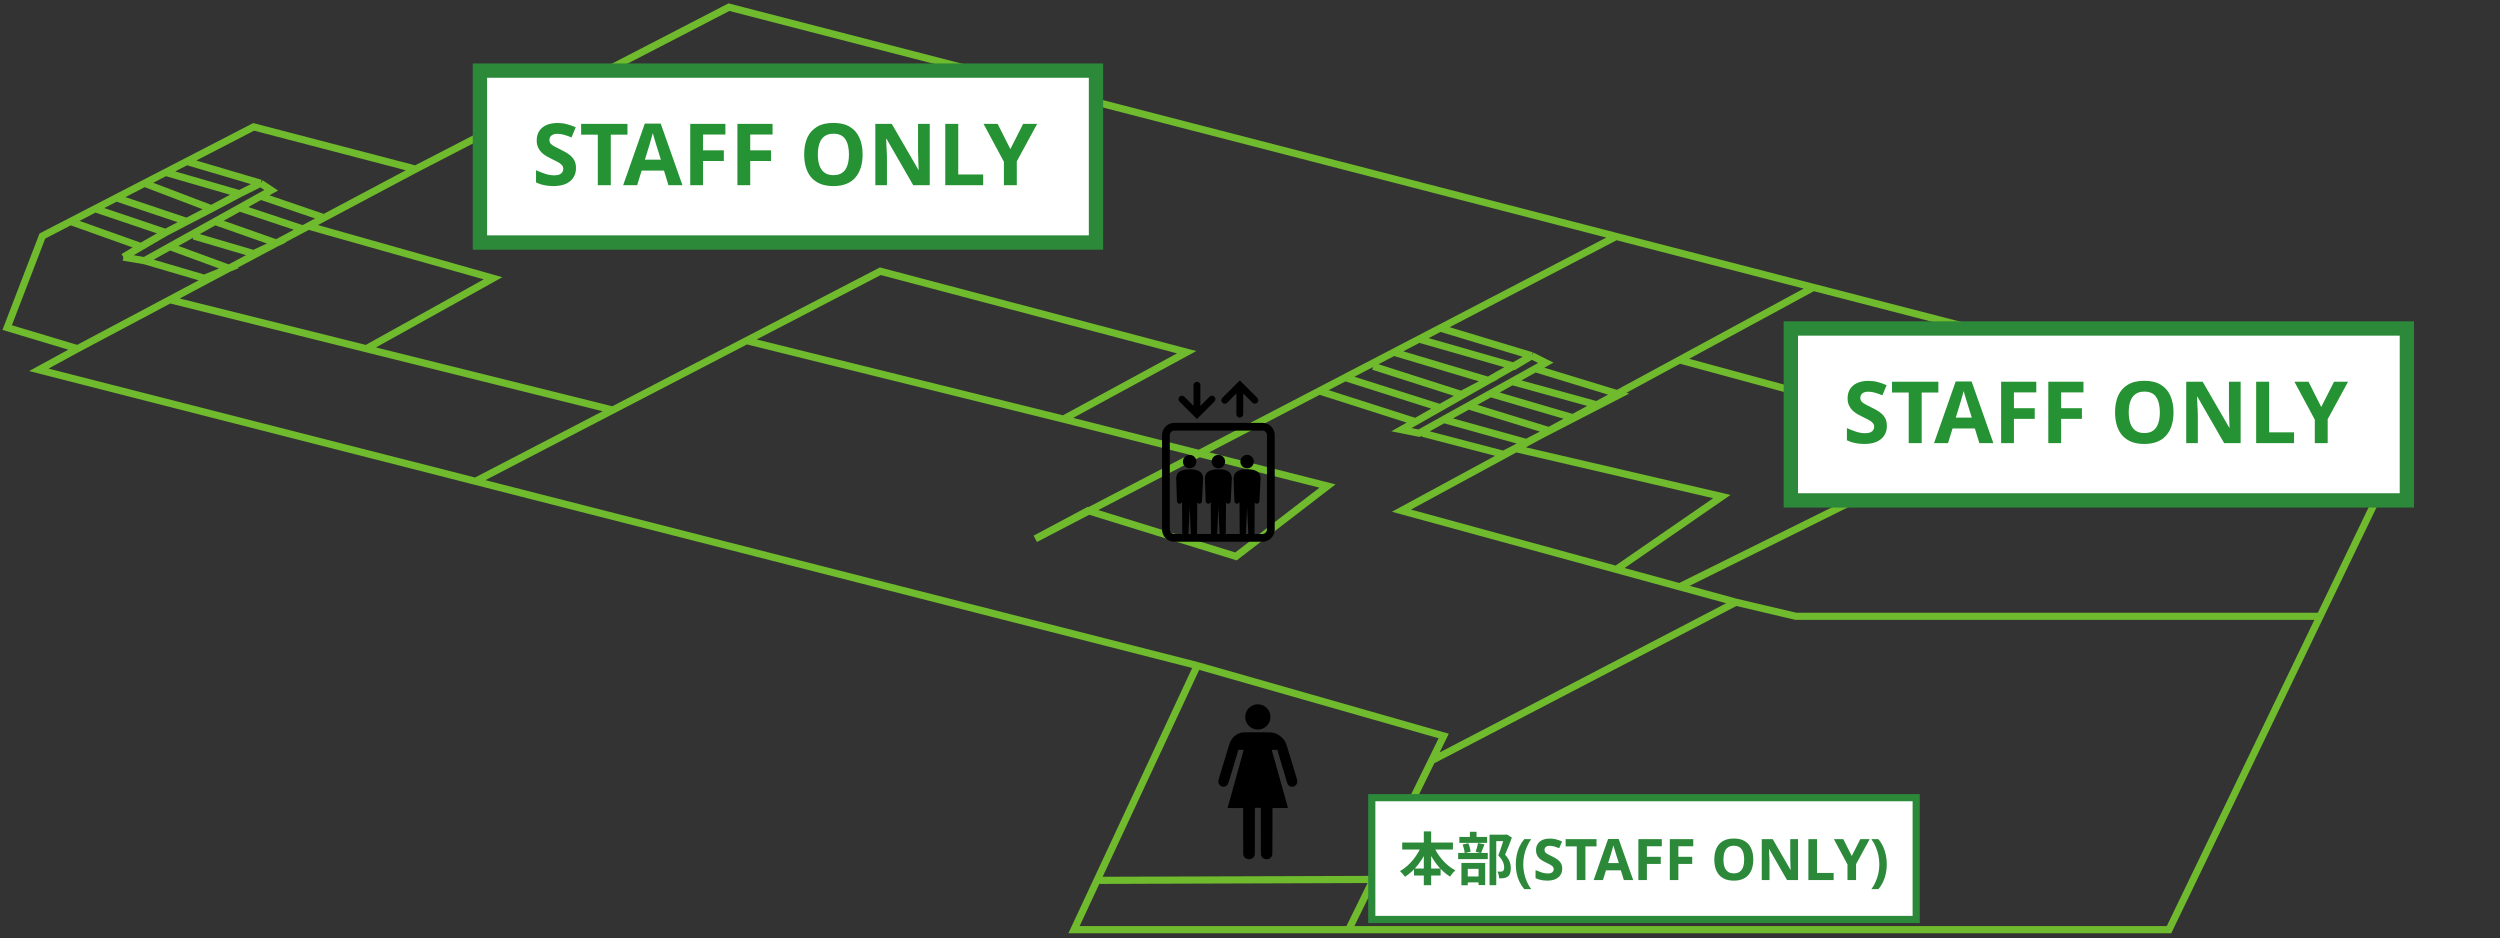 <svg width="349" height="131" viewBox="0 0 349 131" fill="none" xmlns="http://www.w3.org/2000/svg">
<rect x="0" y="0" width="349" height="131" fill="#333333" stroke="none"/>
<path d="M167.136 92.915L201.542 102.746L199.853 106.186M167.136 92.915L66.373 67.189M167.136 92.915L153.144 122.898M10.831 48.678L5.424 51.627L66.373 67.189M10.831 48.678L1 45.729L5.915 32.949L9.847 30.918M10.831 48.678L23.709 41.837M58.017 23.61L35.407 17.712L26.068 22.537M58.017 23.61L101.763 1L225.627 33.007M58.017 23.61L43.054 31.559M188.271 129.78H302.797L323.883 86.034M188.271 129.78H149.932L153.144 122.898M188.271 129.78L191.712 122.771M9.847 30.918L19.678 34.424M9.847 30.918L13.288 29.14M19.678 34.424L23.119 32.458M19.678 34.424L17.22 35.898M23.119 32.458L13.288 29.14M23.119 32.458L17.22 35.898M23.119 32.458L26.068 30.918M13.288 29.14L16.237 27.616M16.237 27.616L26.068 30.918M16.237 27.616L20.169 25.584M26.068 30.918L29.509 29.14M29.509 29.14L20.169 25.584M29.509 29.14L33.441 27.051M20.169 25.584L23.119 24.061M23.119 24.061L33.441 27.051M23.119 24.061L26.068 22.537M33.441 27.051L36.39 25.584M36.39 25.584L26.068 22.537M36.39 25.584L37.864 26.559L36.39 27.378M17.22 35.898L20.169 36.39M20.169 36.39L28.525 38.847L31.966 37.45L23.709 34.424M20.169 36.39L23.709 34.424M23.709 34.424L30.02 30.918M27.051 32.949L35.407 35.407L38.587 33.932L30.02 30.918M30.02 30.918L33.441 29.017M33.441 29.017L42.288 31.966L43.054 31.559M33.441 29.017L36.39 27.378M36.39 27.378L45.237 30.399L43.054 31.559M23.709 41.837L51.136 48.678M23.709 41.837L43.054 31.559M51.136 48.678L68.831 38.847L43.054 31.559M51.136 48.678L85.542 57.244M66.373 67.189L85.542 57.244M148.458 58.508L165.661 49.169L122.898 37.864L104.22 47.554M148.458 58.508L185.322 67.847L172.542 77.678L151.898 71.288L144.525 75.22L184.187 54.576M148.458 58.508L104.22 47.554M225.627 33.007L201.051 45.799M225.627 33.007L253.153 40.12M85.542 57.244L104.22 47.554M184.187 54.576L197.61 58.867L201.051 56.914L187.78 52.706M184.187 54.576L187.78 52.706M187.78 52.706L194.575 49.169M191.712 51.136L204 55.068L207.768 53.102L194.575 49.169M194.575 49.169L198.102 47.334M198.102 47.334L211.373 51.136L213.831 49.661M198.102 47.334L201.051 45.799M213.831 49.661L201.051 45.799M213.831 49.661L195.644 59.983L198.102 60.475L201.542 58.563M213.831 49.661L215.797 50.644L214.322 51.463M198.593 60.475L209.898 63.424L211.496 62.601M214.322 51.463L226.119 55.068L223.169 56.587M214.322 51.463L211.087 53.261M211.087 53.261L223.169 56.587M211.087 53.261L208.067 54.938M223.169 56.587L219.729 58.359M208.067 54.938L219.729 58.359M208.067 54.938L204.983 56.652M219.729 58.359L216.288 60.132M204.983 56.652L216.288 60.132M204.983 56.652L201.542 58.563M216.288 60.132L213.093 61.778M201.542 58.563L213.093 61.778M213.093 61.778L211.496 62.601M253.153 40.12L300.831 52.44M253.153 40.12L234.475 50.243M199.853 106.186L242.339 84.068M199.853 106.186L191.712 122.771M242.339 84.068L250.695 86.034H323.883M242.339 84.068L234.475 81.915M323.883 86.034L335.729 61.458L300.831 52.44M234.475 81.915L275.763 61.458M234.475 81.915L225.627 79.494M275.763 61.458L281.17 61.778L300.831 52.44M275.763 61.458L234.475 50.243M234.475 50.243L195.644 71.288L225.627 79.494M211.496 62.601L240.373 69.322L225.627 79.494M153.144 122.898L191.712 122.771" stroke="#6FBA2D"/>
<path d="M175.308 98.347C174.7 98.456 174.21 98.845 173.973 99.403C173.868 99.646 173.829 99.866 173.839 100.146C173.845 100.304 173.858 100.417 173.882 100.511C174.019 101.028 174.346 101.437 174.811 101.667C175.69 102.1 176.741 101.743 177.172 100.865C177.278 100.647 177.326 100.483 177.348 100.253C177.407 99.609 177.106 98.975 176.572 98.622C176.192 98.372 175.729 98.27 175.308 98.347Z" fill="black"/>
<path d="M173.451 102.25C172.811 102.35 172.275 102.707 171.891 103.286C171.71 103.558 171.758 103.42 171.063 105.706C170.789 106.607 170.492 107.585 170.279 108.288C170.19 108.581 170.108 108.868 170.098 108.931C170.029 109.323 170.235 109.688 170.585 109.796C170.857 109.88 171.133 109.804 171.322 109.595C171.464 109.436 171.443 109.493 171.959 107.759C172.072 107.378 172.236 106.83 172.322 106.543C172.407 106.254 172.567 105.716 172.677 105.346L172.878 104.675H173.247C173.553 104.675 173.615 104.679 173.615 104.699C173.615 104.712 173.561 104.915 173.495 105.152C173.377 105.576 173.024 106.849 172.103 110.159C171.401 112.682 171.384 112.741 171.374 112.773C171.366 112.802 171.425 112.804 172.456 112.804H173.547V116.018C173.547 119.52 173.542 119.337 173.642 119.533C173.73 119.707 173.906 119.851 174.108 119.913C174.242 119.957 174.523 119.952 174.653 119.903C174.901 119.814 175.063 119.646 175.148 119.395C175.177 119.307 175.178 119.151 175.183 116.035L175.187 112.77H175.601H176.015V116.04C176.015 119.307 176.015 119.312 176.05 119.417C176.157 119.734 176.41 119.922 176.767 119.947C177.194 119.976 177.554 119.7 177.618 119.293C177.63 119.22 177.637 118.112 177.637 115.993V112.804H178.719C179.423 112.804 179.8 112.799 179.8 112.787C179.8 112.779 179.678 112.334 179.528 111.803C179.379 111.271 179.19 110.595 179.107 110.303C179.024 110.01 178.835 109.333 178.685 108.799C178.22 107.143 178.112 106.759 177.992 106.331C177.928 106.103 177.799 105.645 177.706 105.312C177.612 104.98 177.536 104.701 177.536 104.692C177.536 104.682 177.688 104.675 177.924 104.675H178.311L178.347 104.797C178.367 104.865 178.398 104.966 178.414 105.022C178.431 105.078 178.507 105.333 178.583 105.588C178.659 105.843 178.786 106.269 178.866 106.534C178.943 106.8 179.062 107.193 179.126 107.408C179.373 108.236 179.484 108.615 179.574 108.917C179.624 109.089 179.684 109.272 179.702 109.323C179.842 109.686 180.162 109.89 180.495 109.83C180.878 109.76 181.127 109.417 181.096 109.002C181.086 108.875 181.073 108.826 180.694 107.582C180.356 106.472 179.814 104.685 179.67 104.211C179.597 103.967 179.511 103.722 179.469 103.633C179.369 103.423 179.183 103.181 178.955 102.963C178.539 102.565 178.063 102.325 177.544 102.25C177.309 102.216 173.666 102.216 173.451 102.25Z" fill="black"/>
<rect x="250" y="45.857" width="86" height="24" fill="white" stroke="#2C893A" stroke-width="2"/>
<path d="M263.409 59.481C263.409 59.985 263.285 60.425 263.037 60.801C262.789 61.177 262.429 61.469 261.957 61.677C261.493 61.877 260.925 61.977 260.253 61.977C259.957 61.977 259.665 61.957 259.377 61.917C259.097 61.877 258.825 61.821 258.561 61.749C258.305 61.669 258.061 61.573 257.829 61.461V59.769C258.237 59.945 258.657 60.109 259.089 60.261C259.529 60.405 259.965 60.477 260.397 60.477C260.693 60.477 260.929 60.437 261.105 60.357C261.289 60.277 261.421 60.169 261.501 60.033C261.589 59.897 261.633 59.741 261.633 59.565C261.633 59.349 261.557 59.165 261.405 59.013C261.261 58.861 261.065 58.721 260.817 58.593C260.569 58.457 260.285 58.313 259.965 58.161C259.765 58.065 259.549 57.953 259.317 57.825C259.085 57.689 258.861 57.525 258.645 57.333C258.437 57.133 258.265 56.893 258.129 56.613C257.993 56.333 257.925 55.997 257.925 55.605C257.925 55.093 258.041 54.657 258.273 54.297C258.513 53.929 258.849 53.649 259.281 53.457C259.721 53.265 260.237 53.169 260.829 53.169C261.277 53.169 261.701 53.221 262.101 53.325C262.509 53.429 262.933 53.577 263.373 53.769L262.785 55.185C262.393 55.025 262.041 54.901 261.729 54.813C261.417 54.725 261.097 54.681 260.769 54.681C260.545 54.681 260.353 54.717 260.193 54.789C260.033 54.861 259.909 54.961 259.821 55.089C259.741 55.217 259.701 55.369 259.701 55.545C259.701 55.745 259.761 55.917 259.881 56.061C260.001 56.197 260.181 56.329 260.421 56.457C260.661 56.585 260.961 56.737 261.321 56.913C261.761 57.121 262.133 57.337 262.437 57.561C262.749 57.785 262.989 58.049 263.157 58.353C263.325 58.657 263.409 59.033 263.409 59.481ZM268.267 61.857H266.455V54.801H264.127V53.289H270.595V54.801H268.267V61.857ZM276.316 61.857L275.692 59.817H272.572L271.948 61.857H269.992L273.016 53.253H275.236L278.272 61.857H276.316ZM274.636 56.301C274.596 56.165 274.544 55.993 274.48 55.785C274.416 55.577 274.352 55.365 274.288 55.149C274.224 54.933 274.172 54.745 274.132 54.585C274.092 54.745 274.036 54.945 273.964 55.185C273.9 55.417 273.836 55.641 273.772 55.857C273.716 56.065 273.672 56.213 273.64 56.301L273.028 58.293H275.26L274.636 56.301ZM281.145 61.857H279.357V53.289H284.265V54.777H281.145V56.985H284.049V58.473H281.145V61.857ZM287.731 61.857H285.943V53.289H290.851V54.777H287.731V56.985H290.635V58.473H287.731V61.857ZM303.422 57.561C303.422 58.225 303.338 58.829 303.17 59.373C303.01 59.909 302.762 60.373 302.426 60.765C302.098 61.157 301.674 61.457 301.154 61.665C300.642 61.873 300.038 61.977 299.342 61.977C298.646 61.977 298.038 61.873 297.518 61.665C297.006 61.449 296.582 61.149 296.246 60.765C295.918 60.373 295.67 59.905 295.502 59.361C295.342 58.817 295.262 58.213 295.262 57.549C295.262 56.661 295.406 55.889 295.694 55.233C295.99 54.577 296.438 54.069 297.038 53.709C297.646 53.341 298.418 53.157 299.354 53.157C300.282 53.157 301.046 53.341 301.646 53.709C302.246 54.069 302.69 54.581 302.978 55.245C303.274 55.901 303.422 56.673 303.422 57.561ZM297.17 57.561C297.17 58.161 297.246 58.677 297.398 59.109C297.55 59.541 297.786 59.873 298.106 60.105C298.426 60.337 298.838 60.453 299.342 60.453C299.862 60.453 300.278 60.337 300.59 60.105C300.91 59.873 301.142 59.541 301.286 59.109C301.438 58.677 301.514 58.161 301.514 57.561C301.514 56.657 301.346 55.949 301.01 55.437C300.674 54.925 300.122 54.669 299.354 54.669C298.842 54.669 298.426 54.785 298.106 55.017C297.786 55.249 297.55 55.581 297.398 56.013C297.246 56.445 297.17 56.961 297.17 57.561ZM312.793 61.857H310.489L306.757 55.377H306.709C306.717 55.577 306.725 55.781 306.733 55.989C306.741 56.189 306.749 56.393 306.757 56.601C306.773 56.801 306.785 57.005 306.793 57.213C306.801 57.413 306.809 57.617 306.817 57.825V61.857H305.197V53.289H307.489L311.209 59.709H311.245C311.237 59.509 311.229 59.313 311.221 59.121C311.213 58.921 311.205 58.725 311.197 58.533C311.197 58.333 311.193 58.137 311.185 57.945C311.177 57.745 311.169 57.545 311.161 57.345V53.289H312.793V61.857ZM314.959 61.857V53.289H316.771V60.357H320.251V61.857H314.959ZM324.045 56.817L325.833 53.289H327.789L324.945 58.521V61.857H323.145V58.581L320.301 53.289H322.269L324.045 56.817Z" fill="#259333"/>
<path d="M166.076 63.502C165.557 63.502 165.137 63.922 165.137 64.441C165.137 64.96 165.557 65.38 166.076 65.38C166.595 65.38 167.015 64.96 167.015 64.441C167.015 63.922 166.595 63.502 166.076 63.502Z" fill="black"/>
<path d="M170.085 63.502C169.566 63.502 169.146 63.922 169.146 64.441C169.146 64.96 169.566 65.38 170.085 65.38C170.603 65.38 171.024 64.96 171.024 64.441C171.024 63.922 170.603 63.502 170.085 63.502Z" fill="black"/>
<path d="M174.095 63.502C173.576 63.502 173.155 63.922 173.155 64.441C173.155 64.96 173.576 65.38 174.095 65.38C174.613 65.38 175.034 64.96 175.034 64.441C175.034 63.922 174.613 63.502 174.095 63.502Z" fill="black"/>
<path d="M176.235 59.031H163.935C162.99 59.031 162.221 59.8 162.221 60.745V73.914C162.221 74.859 162.99 75.629 163.935 75.629H176.235C177.181 75.629 177.95 74.859 177.95 73.914V60.745C177.95 59.8 177.181 59.031 176.235 59.031ZM165.909 74.547L166.076 70.782L166.243 74.547H165.909ZM169.918 74.547L170.085 70.782L170.253 74.547H169.918ZM173.927 74.547L174.095 70.782L174.262 74.547H173.927ZM176.868 73.914C176.868 74.263 176.584 74.547 176.235 74.547H175.126L175.156 70.151C175.225 70.253 175.339 70.321 175.471 70.315C175.672 70.305 175.828 70.134 175.818 69.932L175.974 66.806C175.974 65.576 174.728 65.516 174.095 65.516C173.461 65.516 172.215 65.576 172.215 66.806L172.32 69.932C172.311 70.134 172.466 70.305 172.668 70.315C172.844 70.323 172.99 70.202 173.032 70.038L173.063 74.547H171.117L171.147 70.151C171.216 70.253 171.33 70.321 171.461 70.315C171.663 70.305 171.819 70.134 171.809 69.932L171.964 66.806C171.964 65.576 170.719 65.516 170.085 65.516C169.452 65.516 168.206 65.576 168.206 66.806L168.31 69.932C168.301 70.134 168.456 70.305 168.658 70.315C168.835 70.323 168.981 70.202 169.023 70.037L169.054 74.547H167.107L167.137 70.151C167.207 70.253 167.32 70.321 167.452 70.315C167.654 70.305 167.809 70.134 167.8 69.932L167.955 66.806C167.955 65.576 166.71 65.516 166.076 65.516C165.443 65.516 164.197 65.576 164.197 66.806L164.301 69.932C164.292 70.134 164.447 70.305 164.649 70.315C164.826 70.323 164.972 70.202 165.014 70.037L165.045 74.546H163.935C163.586 74.546 163.303 74.263 163.303 73.914V60.745C163.303 60.396 163.586 60.113 163.935 60.113H176.235C176.584 60.113 176.868 60.396 176.868 60.745V73.914H176.868Z" fill="black"/>
<path d="M171.314 56.214L172.599 54.929V57.819C172.599 58.082 172.813 58.296 173.076 58.296C173.34 58.296 173.554 58.082 173.554 57.819V54.929L174.839 56.214C174.933 56.307 175.055 56.354 175.176 56.354C175.299 56.354 175.421 56.307 175.514 56.214C175.701 56.028 175.701 55.726 175.514 55.539L173.414 53.439L173.076 53.102L172.739 53.439L170.639 55.539C170.452 55.725 170.452 56.028 170.639 56.214C170.825 56.401 171.128 56.401 171.314 56.214Z" fill="black"/>
<path d="M166.757 58.155C166.757 58.155 166.757 58.155 166.757 58.155L167.094 58.493L167.432 58.155C167.432 58.155 167.432 58.155 167.432 58.155L169.532 56.055C169.718 55.868 169.718 55.566 169.532 55.38C169.346 55.193 169.043 55.193 168.857 55.38L167.572 56.665V53.776C167.572 53.512 167.358 53.298 167.094 53.298C166.831 53.298 166.617 53.512 166.617 53.776V56.665L165.332 55.38C165.145 55.193 164.843 55.193 164.656 55.38C164.47 55.566 164.47 55.868 164.656 56.055L166.757 58.155Z" fill="black"/>
<rect x="191.5" y="111.357" width="76" height="17" fill="white" stroke="#2C893A"/>
<path d="M195.749 117.617H202.829V118.593H195.749V117.617ZM197.397 121.249H201.109V122.225H197.397V121.249ZM198.765 116.065H199.789V123.577H198.765V116.065ZM198.477 117.969L199.357 118.249C198.669 119.993 197.533 121.521 196.133 122.401C195.973 122.161 195.653 121.793 195.437 121.601C196.749 120.881 197.909 119.441 198.477 117.969ZM200.077 117.993C200.661 119.417 201.829 120.809 203.173 121.505C202.933 121.705 202.589 122.105 202.429 122.377C201.021 121.513 199.901 119.985 199.205 118.281L200.077 117.993ZM207.941 116.521H210.269V117.425H208.877V123.577H207.941V116.521ZM203.725 116.833H207.597V117.665H203.725V116.833ZM203.557 119.073H207.693V119.937H203.557V119.073ZM205.197 116.121H206.125V117.353H205.197V116.121ZM204.189 117.889L204.981 117.721C205.141 118.081 205.261 118.569 205.309 118.889L204.469 119.089C204.445 118.761 204.325 118.265 204.189 117.889ZM206.333 117.689L207.229 117.881C207.053 118.329 206.893 118.785 206.749 119.089L205.997 118.905C206.125 118.569 206.269 118.057 206.333 117.689ZM204.341 122.353H206.813V123.185H204.341V122.353ZM204.013 120.465H207.333V123.553H206.405V121.297H204.901V123.585H204.013V120.465ZM210.021 116.521H210.205L210.357 116.489L211.061 116.929C210.773 117.705 210.421 118.625 210.109 119.313C210.773 120.025 210.901 120.657 210.909 121.193C210.909 121.785 210.773 122.177 210.469 122.385C210.309 122.497 210.125 122.561 209.917 122.593C209.733 122.617 209.509 122.617 209.277 122.609C209.269 122.345 209.189 121.937 209.037 121.673C209.213 121.681 209.373 121.689 209.493 121.681C209.605 121.681 209.709 121.657 209.789 121.609C209.925 121.521 209.981 121.345 209.981 121.065C209.973 120.633 209.805 120.049 209.157 119.425C209.477 118.657 209.845 117.417 210.021 116.857V116.521ZM211.605 120.665C211.605 120.228 211.645 119.801 211.725 119.385C211.81 118.969 211.941 118.572 212.117 118.193C212.293 117.815 212.514 117.465 212.781 117.145H213.757C213.517 117.476 213.314 117.833 213.149 118.217C212.984 118.601 212.858 118.999 212.773 119.409C212.688 119.82 212.645 120.236 212.645 120.657C212.645 121.068 212.688 121.479 212.773 121.889C212.858 122.295 212.981 122.684 213.141 123.057C213.306 123.436 213.509 123.791 213.749 124.121H212.781C212.514 123.807 212.293 123.463 212.117 123.089C211.941 122.721 211.81 122.332 211.725 121.921C211.645 121.511 211.605 121.092 211.605 120.665ZM218.084 121.273C218.084 121.609 218.001 121.903 217.836 122.153C217.671 122.404 217.431 122.599 217.116 122.737C216.807 122.871 216.428 122.937 215.98 122.937C215.783 122.937 215.588 122.924 215.396 122.897C215.209 122.871 215.028 122.833 214.852 122.785C214.681 122.732 214.519 122.668 214.364 122.593V121.465C214.636 121.583 214.916 121.692 215.204 121.793C215.497 121.889 215.788 121.937 216.076 121.937C216.273 121.937 216.431 121.911 216.548 121.857C216.671 121.804 216.759 121.732 216.812 121.641C216.871 121.551 216.9 121.447 216.9 121.329C216.9 121.185 216.849 121.063 216.748 120.961C216.652 120.86 216.521 120.767 216.356 120.681C216.191 120.591 216.001 120.495 215.788 120.393C215.655 120.329 215.511 120.255 215.356 120.169C215.201 120.079 215.052 119.969 214.908 119.841C214.769 119.708 214.655 119.548 214.564 119.361C214.473 119.175 214.428 118.951 214.428 118.689C214.428 118.348 214.505 118.057 214.66 117.817C214.82 117.572 215.044 117.385 215.332 117.257C215.625 117.129 215.969 117.065 216.364 117.065C216.663 117.065 216.945 117.1 217.212 117.169C217.484 117.239 217.767 117.337 218.06 117.465L217.668 118.409C217.407 118.303 217.172 118.22 216.964 118.161C216.756 118.103 216.543 118.073 216.324 118.073C216.175 118.073 216.047 118.097 215.94 118.145C215.833 118.193 215.751 118.26 215.692 118.345C215.639 118.431 215.612 118.532 215.612 118.649C215.612 118.783 215.652 118.897 215.732 118.993C215.812 119.084 215.932 119.172 216.092 119.257C216.252 119.343 216.452 119.444 216.692 119.561C216.985 119.7 217.233 119.844 217.436 119.993C217.644 120.143 217.804 120.319 217.916 120.521C218.028 120.724 218.084 120.975 218.084 121.273ZM221.322 122.857H220.114V118.153H218.562V117.145H222.874V118.153H221.322V122.857ZM226.689 122.857L226.273 121.497H224.193L223.777 122.857H222.473L224.489 117.121H225.969L227.993 122.857H226.689ZM225.569 119.153C225.542 119.063 225.507 118.948 225.465 118.809C225.422 118.671 225.379 118.529 225.337 118.385C225.294 118.241 225.259 118.116 225.233 118.009C225.206 118.116 225.169 118.249 225.121 118.409C225.078 118.564 225.035 118.713 224.993 118.857C224.955 118.996 224.926 119.095 224.905 119.153L224.497 120.481H225.985L225.569 119.153ZM229.908 122.857H228.716V117.145H231.988V118.137H229.908V119.609H231.844V120.601H229.908V122.857ZM234.299 122.857H233.107V117.145H236.379V118.137H234.299V119.609H236.235V120.601H234.299V122.857ZM244.759 119.993C244.759 120.436 244.703 120.839 244.591 121.201C244.485 121.559 244.319 121.868 244.095 122.129C243.877 122.391 243.594 122.591 243.247 122.729C242.906 122.868 242.503 122.937 242.039 122.937C241.575 122.937 241.17 122.868 240.823 122.729C240.482 122.585 240.199 122.385 239.975 122.129C239.757 121.868 239.591 121.556 239.479 121.193C239.373 120.831 239.319 120.428 239.319 119.985C239.319 119.393 239.415 118.879 239.607 118.441C239.805 118.004 240.103 117.665 240.503 117.425C240.909 117.18 241.423 117.057 242.047 117.057C242.666 117.057 243.175 117.18 243.575 117.425C243.975 117.665 244.271 118.007 244.463 118.449C244.661 118.887 244.759 119.401 244.759 119.993ZM240.591 119.993C240.591 120.393 240.642 120.737 240.743 121.025C240.845 121.313 241.002 121.535 241.215 121.689C241.429 121.844 241.703 121.921 242.039 121.921C242.386 121.921 242.663 121.844 242.871 121.689C243.085 121.535 243.239 121.313 243.335 121.025C243.437 120.737 243.487 120.393 243.487 119.993C243.487 119.391 243.375 118.919 243.151 118.577C242.927 118.236 242.559 118.065 242.047 118.065C241.706 118.065 241.429 118.143 241.215 118.297C241.002 118.452 240.845 118.673 240.743 118.961C240.642 119.249 240.591 119.593 240.591 119.993ZM251.007 122.857H249.471L246.983 118.537H246.951C246.956 118.671 246.961 118.807 246.967 118.945C246.972 119.079 246.977 119.215 246.983 119.353C246.993 119.487 247.001 119.623 247.007 119.761C247.012 119.895 247.017 120.031 247.023 120.169V122.857H245.943V117.145H247.471L249.951 121.425H249.975C249.969 121.292 249.964 121.161 249.959 121.033C249.953 120.9 249.948 120.769 249.943 120.641C249.943 120.508 249.94 120.377 249.935 120.249C249.929 120.116 249.924 119.983 249.919 119.849V117.145H251.007V122.857ZM252.45 122.857V117.145H253.658V121.857H255.978V122.857H252.45ZM258.508 119.497L259.7 117.145H261.004L259.108 120.633V122.857H257.908V120.673L256.012 117.145H257.324L258.508 119.497ZM263.396 120.665C263.396 121.092 263.353 121.511 263.268 121.921C263.188 122.332 263.06 122.721 262.884 123.089C262.713 123.463 262.492 123.807 262.22 124.121H261.252C261.492 123.791 261.692 123.436 261.852 123.057C262.017 122.684 262.143 122.295 262.228 121.889C262.313 121.479 262.356 121.068 262.356 120.657C262.356 120.236 262.313 119.82 262.228 119.409C262.143 118.999 262.017 118.601 261.852 118.217C261.692 117.833 261.489 117.476 261.244 117.145H262.22C262.492 117.465 262.713 117.815 262.884 118.193C263.06 118.572 263.188 118.969 263.268 119.385C263.353 119.801 263.396 120.228 263.396 120.665Z" fill="#2C893A"/>
<rect x="67" y="9.857" width="86" height="24" fill="white" stroke="#2C893A" stroke-width="2"/>
<path d="M80.409 23.481C80.409 23.985 80.285 24.425 80.037 24.801C79.789 25.177 79.429 25.469 78.957 25.677C78.493 25.877 77.925 25.977 77.253 25.977C76.957 25.977 76.665 25.957 76.377 25.917C76.097 25.877 75.825 25.821 75.561 25.749C75.305 25.669 75.061 25.573 74.829 25.461V23.769C75.237 23.945 75.657 24.109 76.089 24.261C76.529 24.405 76.965 24.477 77.397 24.477C77.693 24.477 77.929 24.437 78.105 24.357C78.289 24.277 78.421 24.169 78.501 24.033C78.589 23.897 78.633 23.741 78.633 23.565C78.633 23.349 78.557 23.165 78.405 23.013C78.261 22.861 78.065 22.721 77.817 22.593C77.569 22.457 77.285 22.313 76.965 22.161C76.765 22.065 76.549 21.953 76.317 21.825C76.085 21.689 75.861 21.525 75.645 21.333C75.437 21.133 75.265 20.893 75.129 20.613C74.993 20.333 74.925 19.997 74.925 19.605C74.925 19.093 75.041 18.657 75.273 18.297C75.513 17.929 75.849 17.649 76.281 17.457C76.721 17.265 77.237 17.169 77.829 17.169C78.277 17.169 78.701 17.221 79.101 17.325C79.509 17.429 79.933 17.577 80.373 17.769L79.785 19.185C79.393 19.025 79.041 18.901 78.729 18.813C78.417 18.725 78.097 18.681 77.769 18.681C77.545 18.681 77.353 18.717 77.193 18.789C77.033 18.861 76.909 18.961 76.821 19.089C76.741 19.217 76.701 19.369 76.701 19.545C76.701 19.745 76.761 19.917 76.881 20.061C77.001 20.197 77.181 20.329 77.421 20.457C77.661 20.585 77.961 20.737 78.321 20.913C78.761 21.121 79.133 21.337 79.437 21.561C79.749 21.785 79.989 22.049 80.157 22.353C80.325 22.657 80.409 23.033 80.409 23.481ZM85.266 25.857H83.454V18.801H81.126V17.289H87.594V18.801H85.266V25.857ZM93.316 25.857L92.692 23.817H89.572L88.948 25.857H86.992L90.016 17.253H92.236L95.272 25.857H93.316ZM91.636 20.301C91.596 20.165 91.544 19.993 91.48 19.785C91.416 19.577 91.352 19.365 91.288 19.149C91.224 18.933 91.172 18.745 91.132 18.585C91.092 18.745 91.036 18.945 90.964 19.185C90.9 19.417 90.836 19.641 90.772 19.857C90.716 20.065 90.672 20.213 90.64 20.301L90.028 22.293H92.26L91.636 20.301ZM98.145 25.857H96.357V17.289H101.265V18.777H98.145V20.985H101.049V22.473H98.145V25.857ZM104.731 25.857H102.943V17.289H107.851V18.777H104.731V20.985H107.635V22.473H104.731V25.857ZM120.422 21.561C120.422 22.225 120.338 22.829 120.17 23.373C120.01 23.909 119.762 24.373 119.426 24.765C119.098 25.157 118.674 25.457 118.154 25.665C117.642 25.873 117.038 25.977 116.342 25.977C115.646 25.977 115.038 25.873 114.518 25.665C114.006 25.449 113.582 25.149 113.246 24.765C112.918 24.373 112.67 23.905 112.502 23.361C112.342 22.817 112.262 22.213 112.262 21.549C112.262 20.661 112.406 19.889 112.694 19.233C112.99 18.577 113.438 18.069 114.038 17.709C114.646 17.341 115.418 17.157 116.354 17.157C117.282 17.157 118.046 17.341 118.646 17.709C119.246 18.069 119.69 18.581 119.978 19.245C120.274 19.901 120.422 20.673 120.422 21.561ZM114.17 21.561C114.17 22.161 114.246 22.677 114.398 23.109C114.55 23.541 114.786 23.873 115.106 24.105C115.426 24.337 115.838 24.453 116.342 24.453C116.862 24.453 117.278 24.337 117.59 24.105C117.91 23.873 118.142 23.541 118.286 23.109C118.438 22.677 118.514 22.161 118.514 21.561C118.514 20.657 118.346 19.949 118.01 19.437C117.674 18.925 117.122 18.669 116.354 18.669C115.842 18.669 115.426 18.785 115.106 19.017C114.786 19.249 114.55 19.581 114.398 20.013C114.246 20.445 114.17 20.961 114.17 21.561ZM129.793 25.857H127.489L123.757 19.377H123.709C123.717 19.577 123.725 19.781 123.733 19.989C123.741 20.189 123.749 20.393 123.757 20.601C123.773 20.801 123.785 21.005 123.793 21.213C123.801 21.413 123.809 21.617 123.817 21.825V25.857H122.197V17.289H124.489L128.209 23.709H128.245C128.237 23.509 128.229 23.313 128.221 23.121C128.213 22.921 128.205 22.725 128.197 22.533C128.197 22.333 128.193 22.137 128.185 21.945C128.177 21.745 128.169 21.545 128.161 21.345V17.289H129.793V25.857ZM131.959 25.857V17.289H133.771V24.357H137.251V25.857H131.959ZM141.045 20.817L142.833 17.289H144.789L141.945 22.521V25.857H140.145V22.581L137.301 17.289H139.269L141.045 20.817Z" fill="#259333"/>
</svg>
